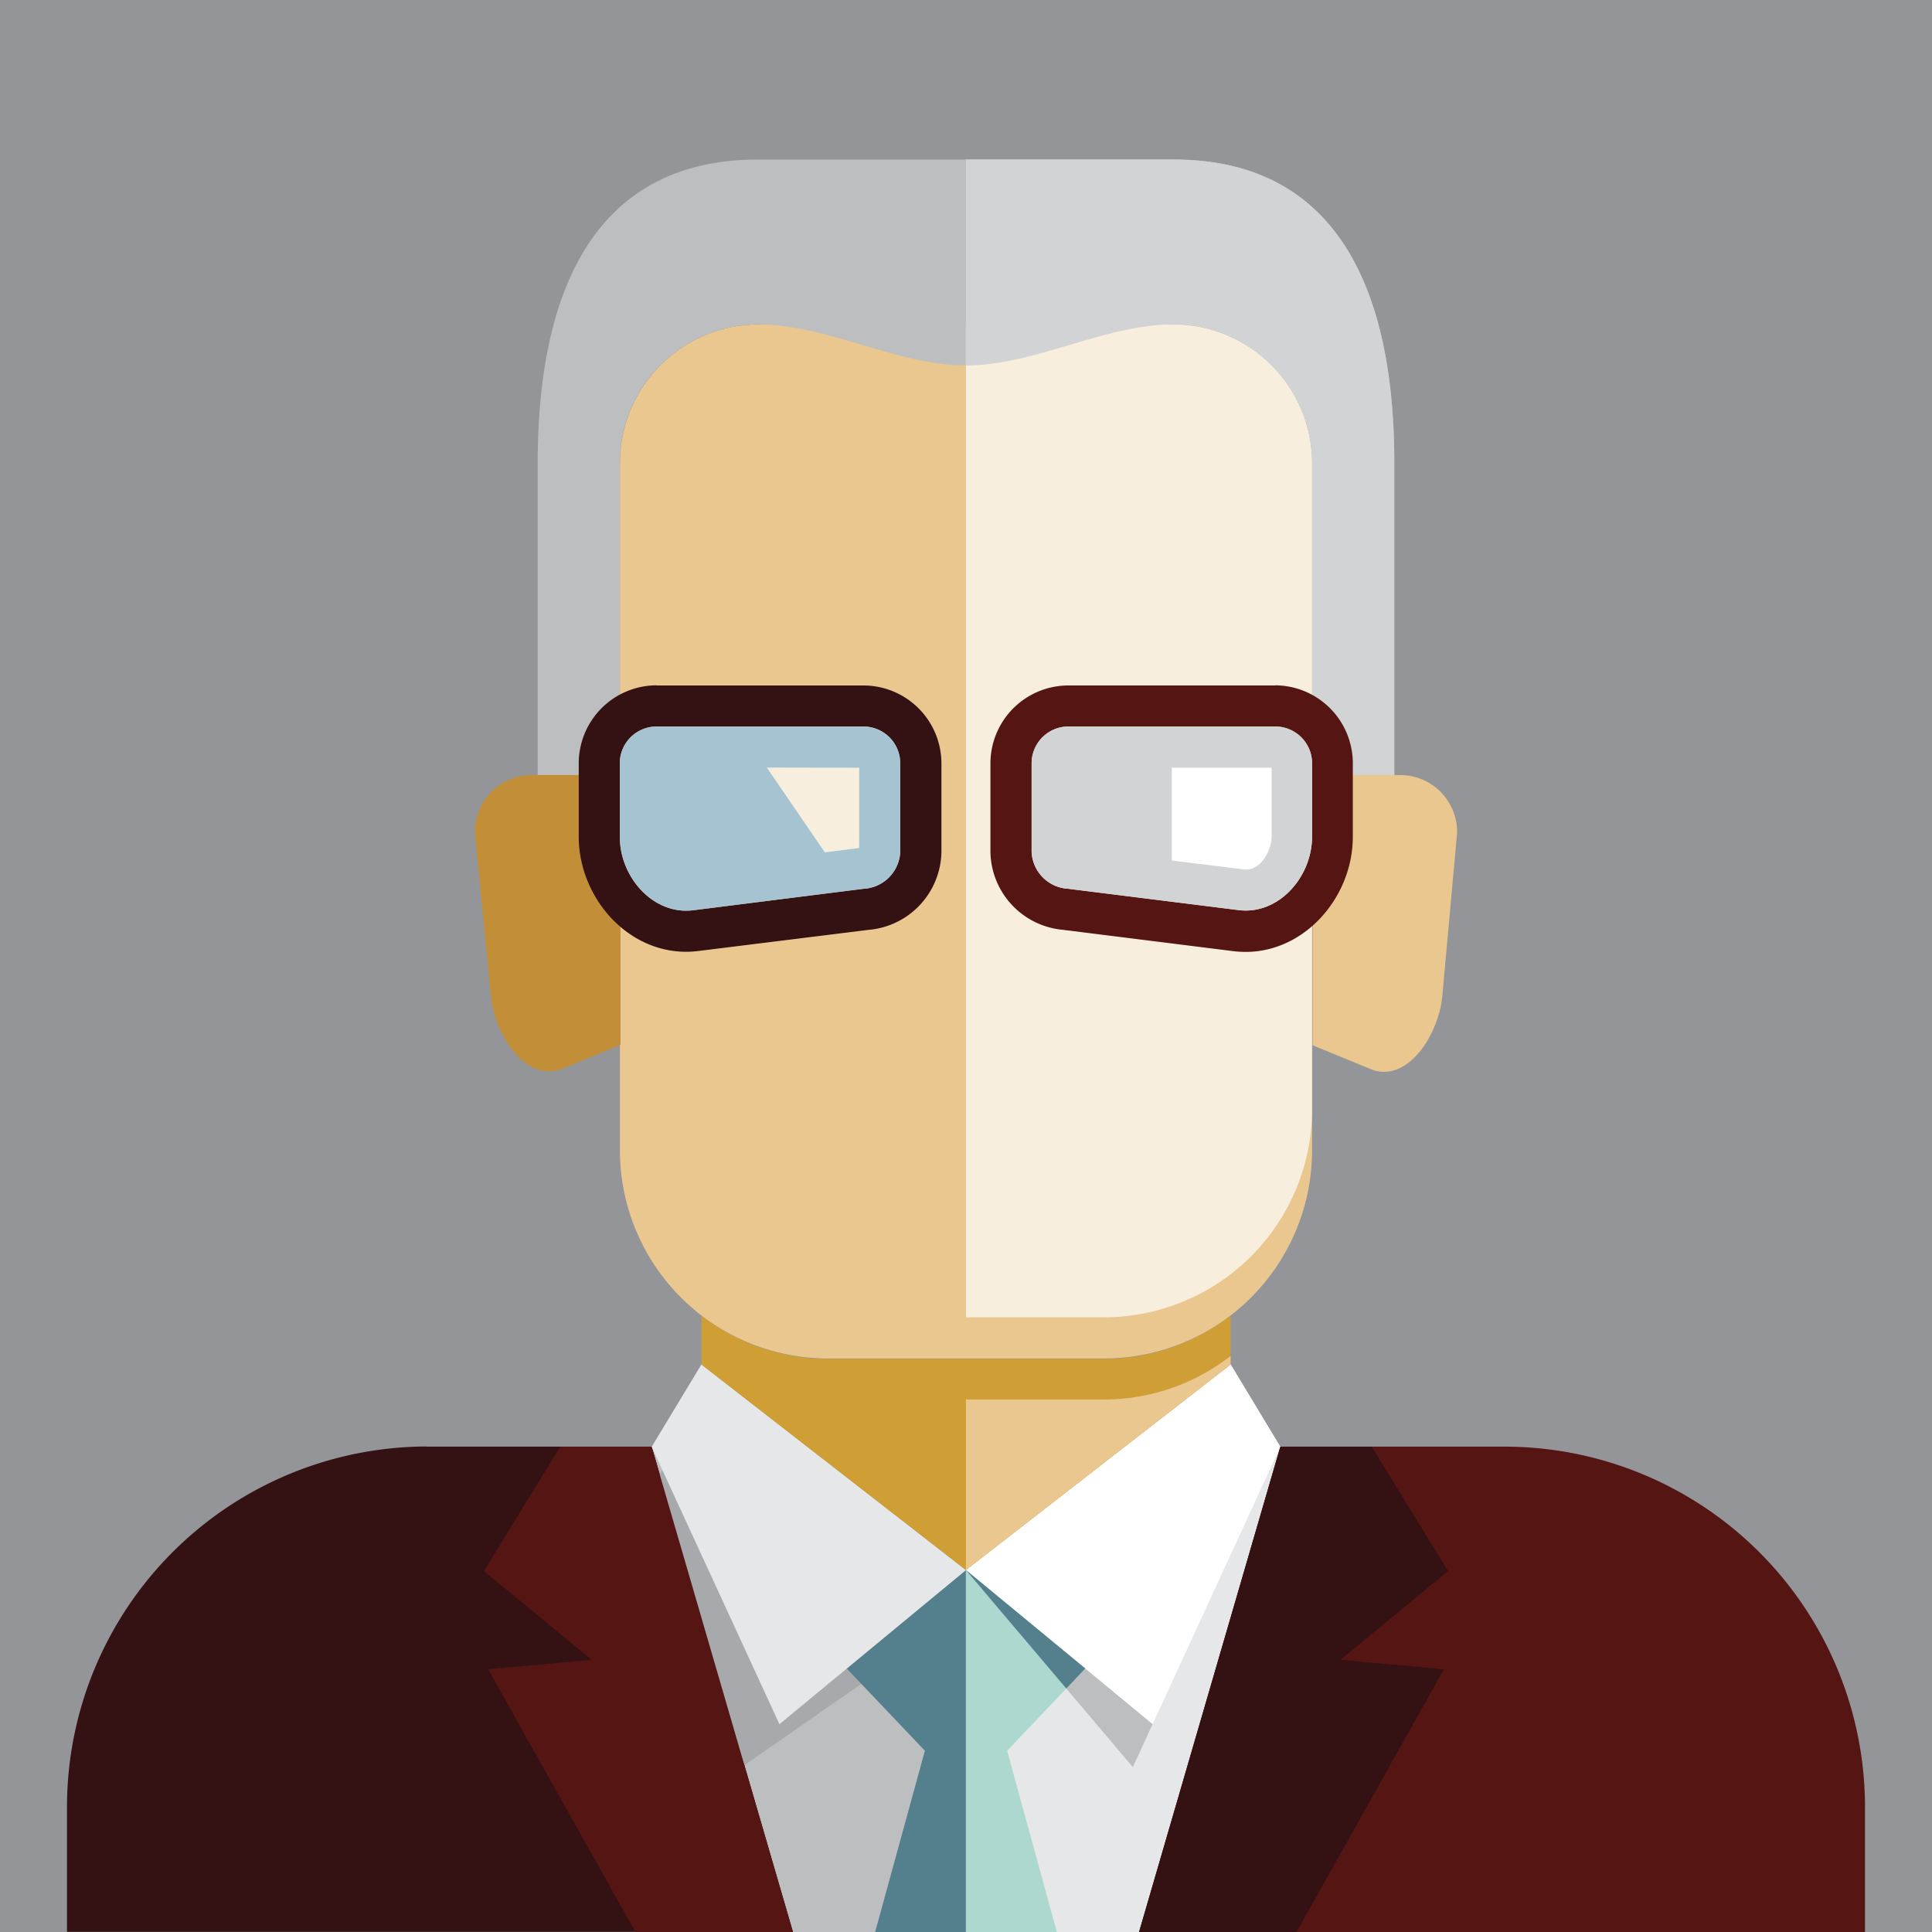 <svg xmlns="http://www.w3.org/2000/svg" viewBox="0 0 133.23 133.23"><rect x="0" y="0" width="133.23" height="133.23" fill="#333333" stroke="none"/><defs><style>.a{fill:#939598;}.a,.b,.c,.d,.e,.f,.g,.h,.i,.j,.k,.l,.m,.n,.o{fill-rule:evenodd;}.b{fill:#bcbec0;}.c{fill:#e6e7e8;}.d{fill:#341113;}.e{fill:#fff;}.f{fill:#a7a9ac;}.g{fill:#551513;}.h{fill:#54808e;}.i{fill:#acd8cf;}.j{fill:#cf9e35;}.k{fill:#ebc790;}.l{fill:#c28f38;}.m{fill:#f7eede;}.n{fill:#d1d3d4;}.o{fill:#a5c3d1;}</style></defs><title>img-avatar-slug-2</title><polygon class="a" points="133.23 133.23 0 133.23 0 0 133.23 0 133.23 133.23 133.23 133.23"/><polygon class="b" points="44.94 99.77 66.61 108.27 66.61 133.23 54.68 133.23 44.94 99.77 44.94 99.77"/><polygon class="c" points="66.61 108.27 88.29 99.77 78.55 133.23 66.61 133.23 66.61 108.27 66.61 108.27"/><path class="d" d="M29.42,99.76H44.94l9.74,33.46H4.62v-8.67a24.87,24.87,0,0,1,24.8-24.8Z"/><polygon class="e" points="84.86 94.09 88.29 99.77 76.65 116.06 66.61 108.27 84.86 94.09 84.86 94.09"/><polygon class="f" points="48.37 96.93 44.94 102.6 51.33 121.73 66.61 111.1 48.37 96.93 48.37 96.93"/><path class="g" d="M88.29,99.76h15.52a24.87,24.87,0,0,1,24.8,24.8v8.67H78.55l9.74-33.46Z"/><polygon class="e" points="84.86 94.09 88.29 99.77 79.48 118.9 66.61 108.27 84.86 94.09 84.86 94.09"/><polygon class="b" points="66.61 108.27 79.48 118.9 78.12 121.86 66.61 108.27 66.61 108.27"/><polygon class="h" points="66.61 108.27 58.39 115.06 63.78 120.73 60.35 133.23 66.61 133.23 66.61 108.27 66.61 108.27"/><polygon class="i" points="66.61 108.27 74.84 115.06 69.45 120.73 72.88 133.23 66.61 133.23 66.61 108.27 66.61 108.27"/><polygon class="h" points="66.61 108.27 74.84 115.06 73.53 116.44 66.61 108.27 66.61 108.27"/><polygon class="d" points="88.29 99.77 94.6 99.77 99.86 108.34 92.43 114.46 99.57 115.11 89.41 133.23 78.55 133.23 88.29 99.77 88.29 99.77"/><polygon class="g" points="44.94 99.77 38.63 99.77 33.37 108.34 40.8 114.46 33.66 115.11 43.82 133.23 54.68 133.23 44.94 99.77 44.94 99.77"/><polygon class="c" points="48.37 94.09 44.94 99.77 53.75 118.9 66.61 108.27 48.37 94.09 48.37 94.09"/><path class="j" d="M84.86,90.71V94.1L66.61,108.27,48.37,94.1V90.71a14.23,14.23,0,0,0,8.7,3H76.16a14.23,14.23,0,0,0,8.7-3Z"/><path class="k" d="M52.29,22.37H80.93a9.58,9.58,0,0,1,9.55,9.55V79.36A14.36,14.36,0,0,1,76.16,93.68H57.07A14.36,14.36,0,0,1,42.75,79.36V31.92a9.58,9.58,0,0,1,9.55-9.55Z"/><path class="b" d="M52.29,11H80.93c11.51,0,15.22,9.38,15.22,20.89V53.45H90.48V31.92a9.58,9.58,0,0,0-9.55-9.55c-4.77,0-9.55,2.83-14.32,2.83s-9.55-2.83-14.32-2.83a9.58,9.58,0,0,0-9.55,9.55V53.45H37.08V31.92C37.08,20.41,40.78,11,52.29,11Z"/><path class="l" d="M42.75,53.45h-6a3.92,3.92,0,0,0-4,4l1.1,11.22c.27,2.76,2.48,6.09,5,5l3.94-1.62V53.45Z"/><path class="k" d="M84.86,93.55v.55L66.61,108.27V96.51h9.55a14.23,14.23,0,0,0,8.7-3Z"/><path class="m" d="M66.61,22.37H80.93a9.58,9.58,0,0,1,9.55,9.55V76.52A14.36,14.36,0,0,1,76.16,90.84H66.61V22.37Z"/><path class="n" d="M66.61,11H80.93c11.51,0,15.22,9.38,15.22,20.89V53.45H90.48V31.92a9.58,9.58,0,0,0-9.55-9.55c-4.77,0-9.55,2.83-14.32,2.83V11Z"/><path class="k" d="M90.48,53.45h6a3.92,3.92,0,0,1,4,4L99.46,68.7c-.27,2.76-2.48,6.09-5,5l-3.94-1.62V53.45Z"/><path class="d" d="M45.28,47.27H59.55a5.38,5.38,0,0,1,5.37,5.37v6.13a5.49,5.49,0,0,1-5,5.35L48.16,65.58c-4.54.57-8.25-3.5-8.25-7.88V52.63a5.38,5.38,0,0,1,5.37-5.37Zm0,2.83H59.55a2.54,2.54,0,0,1,2.53,2.53v6.13a2.67,2.67,0,0,1-2.53,2.53L47.81,62.77c-2.76.35-5.07-2.28-5.07-5.07V52.63a2.54,2.54,0,0,1,2.53-2.53Z"/><path class="g" d="M87.95,47.27H73.67a5.38,5.38,0,0,0-5.37,5.37v6.13a5.49,5.49,0,0,0,5,5.35l11.74,1.47c4.54.57,8.25-3.5,8.25-7.88V52.63a5.38,5.38,0,0,0-5.37-5.37Zm0,2.83H73.67a2.54,2.54,0,0,0-2.53,2.53v6.13a2.67,2.67,0,0,0,2.53,2.53l11.74,1.47c2.76.35,5.07-2.28,5.07-5.07V52.63a2.54,2.54,0,0,0-2.53-2.53Z"/><path class="n" d="M87.95,50.1H73.67a2.54,2.54,0,0,0-2.53,2.53v6.13a2.67,2.67,0,0,0,2.53,2.53l11.74,1.47c2.76.35,5.07-2.28,5.07-5.07V52.63a2.54,2.54,0,0,0-2.53-2.53Z"/><path class="o" d="M45.28,50.1H59.55a2.54,2.54,0,0,1,2.53,2.53v6.13a2.67,2.67,0,0,1-2.53,2.53L47.81,62.77c-2.76.35-5.07-2.28-5.07-5.07V52.63a2.54,2.54,0,0,1,2.53-2.53Z"/><path class="m" d="M59.25,52.94v5.54h0l-2.37.3-4-5.85Z"/><path class="e" d="M80.81,52.94v6.4l5,.62c1.09.14,1.88-1.31,1.88-2.25V52.94Z"/></svg>